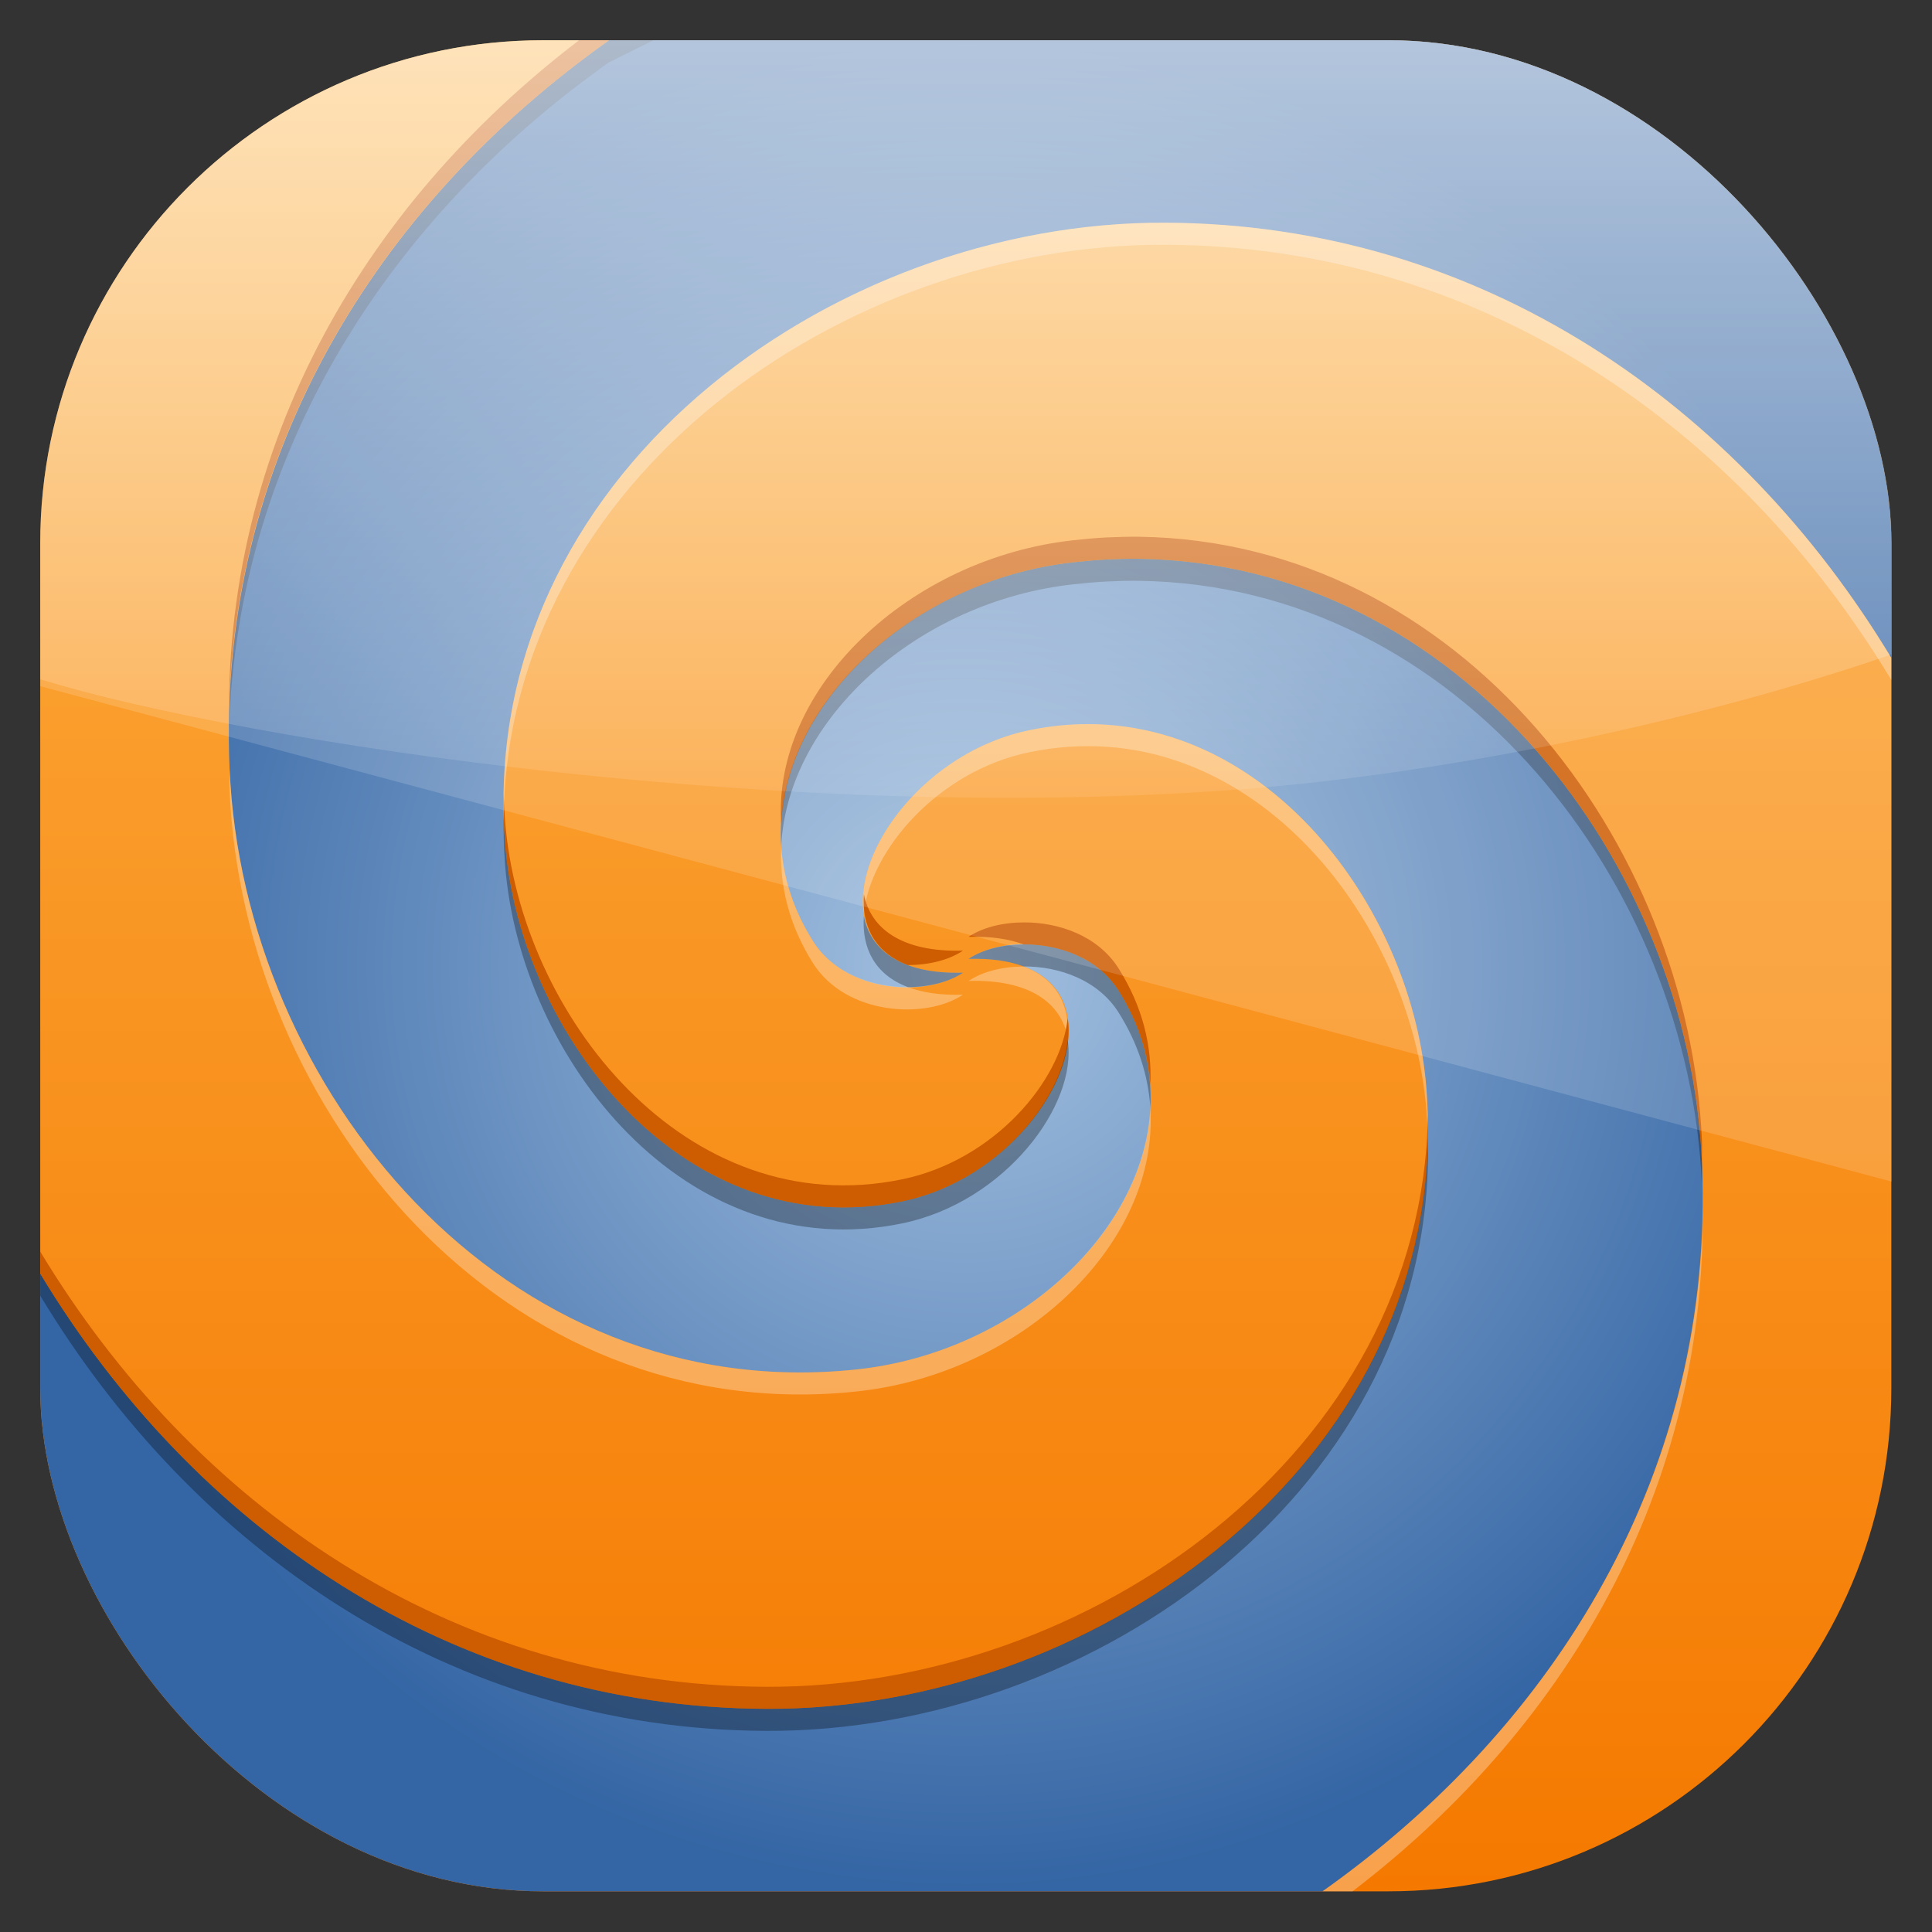 <?xml version="1.0" encoding="UTF-8" standalone="no"?>
<!-- Created with Inkscape (http://www.inkscape.org/) -->

<svg
   xmlns:dc="http://purl.org/dc/elements/1.1/"
   xmlns:cc="http://creativecommons.org/ns#"
   xmlns:rdf="http://www.w3.org/1999/02/22-rdf-syntax-ns#"
   xmlns:svg="http://www.w3.org/2000/svg"
   xmlns="http://www.w3.org/2000/svg"
   xmlns:xlink="http://www.w3.org/1999/xlink"
   xmlns:sodipodi="http://sodipodi.sourceforge.net/DTD/sodipodi-0.dtd"
   xmlns:inkscape="http://www.inkscape.org/namespaces/inkscape"
   width="96"
   height="96"
   id="svg11037"
   version="1.1"
   inkscape:version="0.48.3.1 r9886"
   sodipodi:docname="meld.svg">
  <rect width="100%" height="100%" fill="#333333" stroke="none"/>
  <defs
     id="defs11039">
    <linearGradient
       y2="1046.1"
       x2="48"
       y1="962.622"
       x1="48"
       gradientTransform="matrix(1.15,0,0,1.15,-7.2,-150.653)"
       gradientUnits="userSpaceOnUse"
       id="linearGradient3886"
       xlink:href="#linearGradient3795"
       inkscape:collect="always" />
    <linearGradient
       id="linearGradient3795">
      <stop
         style="stop-color:#13a6fd;stop-opacity:1;"
         offset="0"
         id="stop3797" />
      <stop
         style="stop-color:#2975b6;stop-opacity:1;"
         offset="1"
         id="stop3799" />
    </linearGradient>
    <linearGradient
       y2="1046.1"
       x2="48"
       y1="962.622"
       x1="48"
       gradientTransform="matrix(1.15,0,0,1.15,-7.2,-150.653)"
       gradientUnits="userSpaceOnUse"
       id="linearGradient11642"
       xlink:href="#linearGradient6455"
       inkscape:collect="always" />
    <linearGradient
       x1="48"
       y1="90"
       x2="48"
       y2="5.988"
       id="linearGradient3617"
       xlink:href="#linearGradient6455"
       gradientUnits="userSpaceOnUse"
       gradientTransform="translate(0,-96)" />
    <linearGradient
       id="linearGradient6455">
      <stop
         id="stop6457"
         style="stop-color:#fdb245;stop-opacity:1"
         offset="0" />
      <stop
         id="stop6459"
         style="stop-color:#f57900;stop-opacity:1"
         offset="1" />
    </linearGradient>
    <clipPath
       id="clipPath4000">
      <rect
         width="84"
         height="84"
         rx="6"
         ry="6"
         x="36"
         y="-90"
         transform="scale(1,-1)"
         id="rect4002"
         style="fill:#ff00ff;fill-opacity:1;fill-rule:nonzero;stroke:none" />
    </clipPath>
    <radialGradient
       cx="48"
       cy="48"
       r="42"
       fx="48"
       fy="48"
       id="radialGradient4004"
       xlink:href="#linearGradient6661"
       gradientUnits="userSpaceOnUse"
       gradientTransform="translate(30,0)" />
    <linearGradient
       id="linearGradient6661">
      <stop
         id="stop6663"
         style="stop-color:#a4c1e0;stop-opacity:1"
         offset="0" />
      <stop
         id="stop6665"
         style="stop-color:#3465a4;stop-opacity:1"
         offset="1" />
    </linearGradient>
    <linearGradient
       x1="19.249"
       y1="-1.478"
       x2="19.249"
       y2="20.914"
       id="linearGradient3978"
       xlink:href="#linearGradient9543"
       gradientUnits="userSpaceOnUse"
       gradientTransform="matrix(2.333,0,0,2.451,-3.333,-3.737)" />
    <linearGradient
       id="linearGradient9543">
      <stop
         id="stop9545"
         style="stop-color:#ffffff;stop-opacity:1"
         offset="0" />
      <stop
         id="stop9547"
         style="stop-color:#ffffff;stop-opacity:0"
         offset="1" />
    </linearGradient>
    <clipPath
       id="clipPath4101">
      <path
         d="m 131.812,6 c -10.565,7.48 -17.814,19.08 -17.219,33.062 0.616,14.47 12.417,28.991 28.5,27.25 9.188,-0.995 16.536,-9.73 11.844,-17.188 -1.49,-2.369 -5.11,-2.573 -6.812,-1.438 8.18,-0.231 4.187,9.513 -3,11 -9.817,2.032 -17.351,-7.454 -18.031,-16.281 -1.271,-16.495 14.681,-28.178 29.938,-28.125 14.389,0.05 26.06,8.296 32.969,19.75 L 190,12 c 0,-3.324 -2.676,-6 -6,-6 l -52.188,0 z m 24.031,23.531 c -0.47,-0.006 -0.959,0.009 -1.438,0.031 -0.494,0.023 -0.997,0.071 -1.5,0.125 -9.188,0.995 -16.536,9.73 -11.844,17.188 1.49,2.369 5.11,2.573 6.812,1.438 -8.18,0.231 -4.187,-9.513 3,-11 9.817,-2.032 17.351,7.454 18.031,16.281 1.271,16.495 -14.681,28.178 -29.938,28.125 C 124.58,81.668 112.909,73.423 106,61.969 L 106,84 c 0,3.324 2.676,6 6,6 l 52.188,0 C 174.753,82.52 182.001,70.92 181.406,56.938 180.829,43.358 170.418,29.718 155.844,29.531 z"
         inkscape:connector-curvature="0"
         id="path4103"
         style="fill:#ff00ff;fill-opacity:1;stroke:none" />
    </clipPath>
    <clipPath
       clipPathUnits="userSpaceOnUse"
       id="clipPath3822">
      <rect
         x="6"
         y="6"
         width="84"
         height="84"
         style="fill:url(#linearGradient3826);fill-opacity:1"
         id="rect3824"
         rx="22.826"
         ry="22.826" />
    </clipPath>
    <linearGradient
       inkscape:collect="always"
       xlink:href="#linearGradient6455"
       id="linearGradient3826"
       gradientUnits="userSpaceOnUse"
       gradientTransform="matrix(1.05,0,0,1.05,-2.4,-1006.579)"
       x1="48"
       y1="962.622"
       x2="48"
       y2="1046.1" />
    <clipPath
       clipPathUnits="userSpaceOnUse"
       id="clipPath3009">
      <path
         id="path3011"
         d="m -2,956.362 -96,0 0,33.562 96,25.687 0,-59.25 z"
         style="opacity:0.15;fill:#ffffff;fill-opacity:1;stroke:none"
         inkscape:connector-curvature="0" />
    </clipPath>
  </defs>
  <sodipodi:namedview
     id="base"
     pagecolor="#ffffff"
     bordercolor="#666666"
     borderopacity="1.0"
     inkscape:pageopacity="0.0"
     inkscape:pageshadow="2"
     inkscape:zoom="3.959798"
     inkscape:cx="33.538031"
     inkscape:cy="59.964634"
     inkscape:document-units="px"
     inkscape:current-layer="layer1"
     showgrid="false"
     inkscape:window-width="1280"
     inkscape:window-height="750"
     inkscape:window-x="0"
     inkscape:window-y="22"
     inkscape:window-maximized="1"
     showguides="true"
     inkscape:guide-bbox="true">
    <sodipodi:guide
       orientation="0,1"
       position="-24.749,0"
       id="guide11064" />
    <sodipodi:guide
       orientation="0,1"
       position="-23.234,96"
       id="guide11066" />
    <sodipodi:guide
       orientation="1,0"
       position="0,54.801"
       id="guide11068" />
    <sodipodi:guide
       orientation="1,0"
       position="96,51.013"
       id="guide11070" />
    <sodipodi:guide
       orientation="0,1"
       position="-18.94,48"
       id="guide11072" />
    <sodipodi:guide
       orientation="1,0"
       position="48,79.297"
       id="guide11074" />
    <sodipodi:guide
       orientation="1,0"
       position="2,75.509"
       id="guide11076" />
    <sodipodi:guide
       orientation="0,1"
       position="-77.277,2"
       id="guide11078" />
    <sodipodi:guide
       orientation="1,0"
       position="94,77.782"
       id="guide11080" />
    <sodipodi:guide
       orientation="0,1"
       position="-65.912,94"
       id="guide11082" />
  </sodipodi:namedview>
  <g
     inkscape:label="Layer 1"
     inkscape:groupmode="layer"
     id="layer1"
     transform="translate(0,-956.362)">
    <g
       transform="matrix(1.095,0,0,1.095,-4.571,951.791)"
       id="g3081"
       clip-path="url(#clipPath3822)">
      <rect
         style="fill:url(#linearGradient3617);fill-opacity:1;fill-rule:nonzero;stroke:none"
         id="rect2419"
         transform="scale(1,-1)"
         y="-90"
         x="6"
         ry="6"
         rx="6"
         height="84"
         width="84" />
      <g
         id="g3996"
         clip-path="url(#clipPath4000)"
         transform="translate(-30,0)">
        <path
           style="fill:url(#radialGradient4004);fill-opacity:1;stroke:none"
           id="path4051"
           inkscape:connector-curvature="0"
           d="m 61.812,6 c -10.565,7.48 -17.814,19.08 -17.219,33.062 0.616,14.47 12.417,28.991 28.5,27.25 9.188,-0.995 16.536,-9.73 11.844,-17.188 -1.49,-2.369 -5.11,-2.573 -6.812,-1.438 8.18,-0.231 4.187,9.513 -3,11 -9.817,2.032 -17.351,-7.454 -18.031,-16.281 -1.271,-16.495 14.681,-28.178 29.938,-28.125 14.389,0.05 26.06,8.296 32.969,19.75 L 120,12 c 0,-3.324 -2.676,-6 -6,-6 L 61.812,6 z m 24.031,23.531 c -0.47,-0.006 -0.959,0.009 -1.438,0.031 -0.494,0.023 -0.997,0.071 -1.5,0.125 -9.188,0.995 -16.536,9.73 -11.844,17.188 1.49,2.369 5.11,2.573 6.812,1.438 -8.18,0.231 -4.187,-9.513 3,-11 9.817,-2.032 17.351,7.454 18.031,16.281 1.271,16.495 -14.681,28.178 -29.938,28.125 C 54.58,81.668 42.909,73.423 36,61.969 L 36,84 c 0,3.324 2.676,6 6,6 l 52.188,0 C 104.753,82.52 112.001,70.92 111.406,56.938 110.829,43.358 100.418,29.718 85.844,29.531 z" />
        <path
           style="opacity:0.3;fill:#ffffff;fill-opacity:1;stroke:none"
           id="path3987"
           inkscape:connector-curvature="0"
           d="m 87.031,14.281 c -14.887,-0.052 -30.435,11.074 -30,26.938 0.229,-15.328 15.429,-25.989 30,-25.938 14.389,0.05 26.06,8.296 32.969,19.75 l 0,-1 c -6.909,-11.454 -18.58,-19.7 -32.969,-19.75 z m -3.469,22.75 c -0.876,-0.002 -1.767,0.091 -2.688,0.281 -4.652,0.963 -7.96,5.376 -7.5,8.312 0.29,-2.855 3.349,-6.453 7.5,-7.312 9.817,-2.032 17.351,7.454 18.031,16.281 0.031,0.4 0.052,0.793 0.062,1.188 0.011,-0.721 -0.005,-1.447 -0.062,-2.188 C 98.29,45.594 92.035,37.05 83.562,37.031 z M 44.594,39.062 c 0.005,0.334 -0.014,0.663 0,1 0.616,14.47 12.417,28.991 28.5,27.25 7.452,-0.807 13.692,-6.696 13.281,-12.875 -0.29,5.795 -6.24,11.113 -13.281,11.875 -16.083,1.741 -27.884,-12.78 -28.5,-27.25 z M 69.625,42.594 c -0.082,1.758 0.347,3.548 1.438,5.281 1.49,2.369 5.11,2.573 6.812,1.438 -1.022,0.029 -1.84,-0.097 -2.5,-0.344 -1.607,0.009 -3.381,-0.613 -4.312,-2.094 -0.88,-1.398 -1.337,-2.853 -1.438,-4.281 z m 11,5.438 c -0.964,0.005 -1.862,0.23 -2.5,0.656 2.812,-0.079 4.2,1.025 4.5,2.562 0.103,-1.416 -0.476,-2.647 -2,-3.219 z M 111.438,59.688 C 111.04,72.44 104.052,83.017 94.188,90 L 42,90 c -3.324,0 -6,-2.676 -6,-6 l 0,1 c 0,3.324 2.676,6 6,6 l 52.188,0 c 10.12,-7.164 17.194,-18.115 17.25,-31.312 z" />
        <path
           style="fill:#ce5c00;fill-opacity:1;stroke:none"
           id="path4006"
           transform="translate(30,0)"
           inkscape:connector-curvature="0"
           d="M 31.812,5 C 21.693,12.164 14.619,23.115 14.562,36.312 14.96,23.56 21.948,12.983 31.812,6 L 84,6 c 3.324,0 6,2.676 6,6 l 0,-1 C 90,7.676 87.324,5 84,5 L 31.812,5 z m 24.031,23.531 c -0.47,-0.006 -0.959,0.009 -1.438,0.031 -0.494,0.023 -0.997,0.071 -1.5,0.125 -7.452,0.807 -13.692,6.696 -13.281,12.875 0.29,-5.795 6.24,-11.113 13.281,-11.875 0.503,-0.054 1.006,-0.102 1.5,-0.125 0.479,-0.022 0.967,-0.037 1.438,-0.031 14.574,0.186 24.985,13.826 25.562,27.406 -0.005,-0.334 0.014,-0.663 0,-1 C 80.829,42.358 70.418,28.718 55.844,28.531 z m -28.812,11.688 c -0.011,0.721 0.005,1.447 0.062,2.188 0.68,8.827 8.214,18.313 18.031,16.281 4.652,-0.963 7.96,-5.376 7.5,-8.312 -0.29,2.855 -3.349,6.453 -7.5,7.312 -9.817,2.032 -17.351,-7.454 -18.031,-16.281 -0.031,-0.4 -0.052,-0.793 -0.062,-1.188 z M 43.375,44.75 c -0.103,1.416 0.476,2.647 2,3.219 0.964,-0.005 1.862,-0.23 2.5,-0.656 -2.812,0.079 -4.2,-1.025 -4.5,-2.562 z m 7.25,1.281 c -0.964,0.005 -1.862,0.23 -2.5,0.656 1.022,-0.029 1.84,0.097 2.5,0.344 1.607,-0.009 3.381,0.613 4.312,2.094 0.88,1.398 1.337,2.853 1.438,4.281 0.082,-1.758 -0.347,-3.548 -1.438,-5.281 -0.932,-1.481 -2.705,-2.103 -4.312,-2.094 z m 18.344,8.75 c -0.229,15.328 -15.429,25.989 -30,25.938 C 24.58,80.668 12.909,72.423 6,60.969 l 0,1 c 6.909,11.454 18.58,19.7 32.969,19.75 14.887,0.052 30.435,-11.074 30,-26.938 z" />
        <path
           style="opacity:0.3;fill:#000000;fill-opacity:1;stroke:none"
           id="path4105"
           transform="translate(30,0)"
           inkscape:connector-curvature="0"
           d="M 31.812,6 C 21.693,13.164 14.619,24.115 14.562,37.312 14.96,24.56 21.948,13.983 31.812,7 l 2.018,-1 z m 24.031,23.531 c -0.47,-0.006 -0.959,0.009 -1.438,0.031 -0.494,0.023 -0.997,0.071 -1.5,0.125 -7.452,0.807 -13.692,6.696 -13.281,12.875 0.29,-5.795 6.24,-11.113 13.281,-11.875 0.503,-0.054 1.006,-0.102 1.5,-0.125 0.479,-0.022 0.967,-0.037 1.438,-0.031 14.574,0.186 24.985,13.826 25.562,27.406 -0.005,-0.334 0.014,-0.663 0,-1 C 80.829,43.358 70.418,29.718 55.844,29.531 z m -28.812,11.688 c -0.011,0.721 0.005,1.447 0.062,2.188 0.68,8.827 8.214,18.313 18.031,16.281 4.652,-0.963 7.96,-5.376 7.5,-8.312 -0.29,2.855 -3.349,6.453 -7.5,7.312 -9.817,2.032 -17.351,-7.454 -18.031,-16.281 -0.031,-0.4 -0.052,-0.793 -0.062,-1.188 z M 43.375,45.75 c -0.103,1.416 0.476,2.647 2,3.219 0.964,-0.005 1.862,-0.23 2.5,-0.656 -2.812,0.079 -4.2,-1.025 -4.5,-2.562 z m 7.25,1.281 c -0.964,0.005 -1.862,0.23 -2.5,0.656 1.022,-0.029 1.84,0.097 2.5,0.344 1.607,-0.009 3.381,0.613 4.312,2.094 0.88,1.398 1.337,2.853 1.438,4.281 0.082,-1.758 -0.347,-3.548 -1.438,-5.281 -0.932,-1.481 -2.705,-2.103 -4.312,-2.094 z m 18.344,8.75 c -0.229,15.328 -15.429,25.989 -30,25.938 C 24.58,81.668 12.909,73.423 6,61.969 l 0,1 c 6.909,11.454 18.58,19.7 32.969,19.75 14.887,0.052 30.435,-11.074 30,-26.938 z" />
      </g>
      <path
         style="opacity:0.743;color:#000000;fill:url(#linearGradient3978);fill-opacity:1;fill-rule:evenodd;stroke:none;stroke-width:1px;marker:none;visibility:visible;display:inline;overflow:visible;enable-background:accumulate"
         id="path3976"
         inkscape:connector-curvature="0"
         d="M 12,6 C 8.676,6 6,8.676 6,12 l 0,23 c 9.297,2.858 34.541,6.73 55.5,4.906 C 70.617,39.113 81.361,36.851 90,33.875 L 90,12 C 90,8.676 87.324,6 84,6 L 12,6 z" />
      <g
         id="g4096"
         clip-path="url(#clipPath4101)"
         transform="translate(-100,0)" />
    </g>
    <rect
       ry="25"
       rx="25"
       id="rect3003"
       style="opacity:0.15;fill:#ffffff;fill-opacity:1"
       height="92"
       width="92"
       y="958.362"
       x="-96"
       clip-path="url(#clipPath3009)"
       transform="translate(98,3.8281269e-7)" />
  </g>
</svg>

